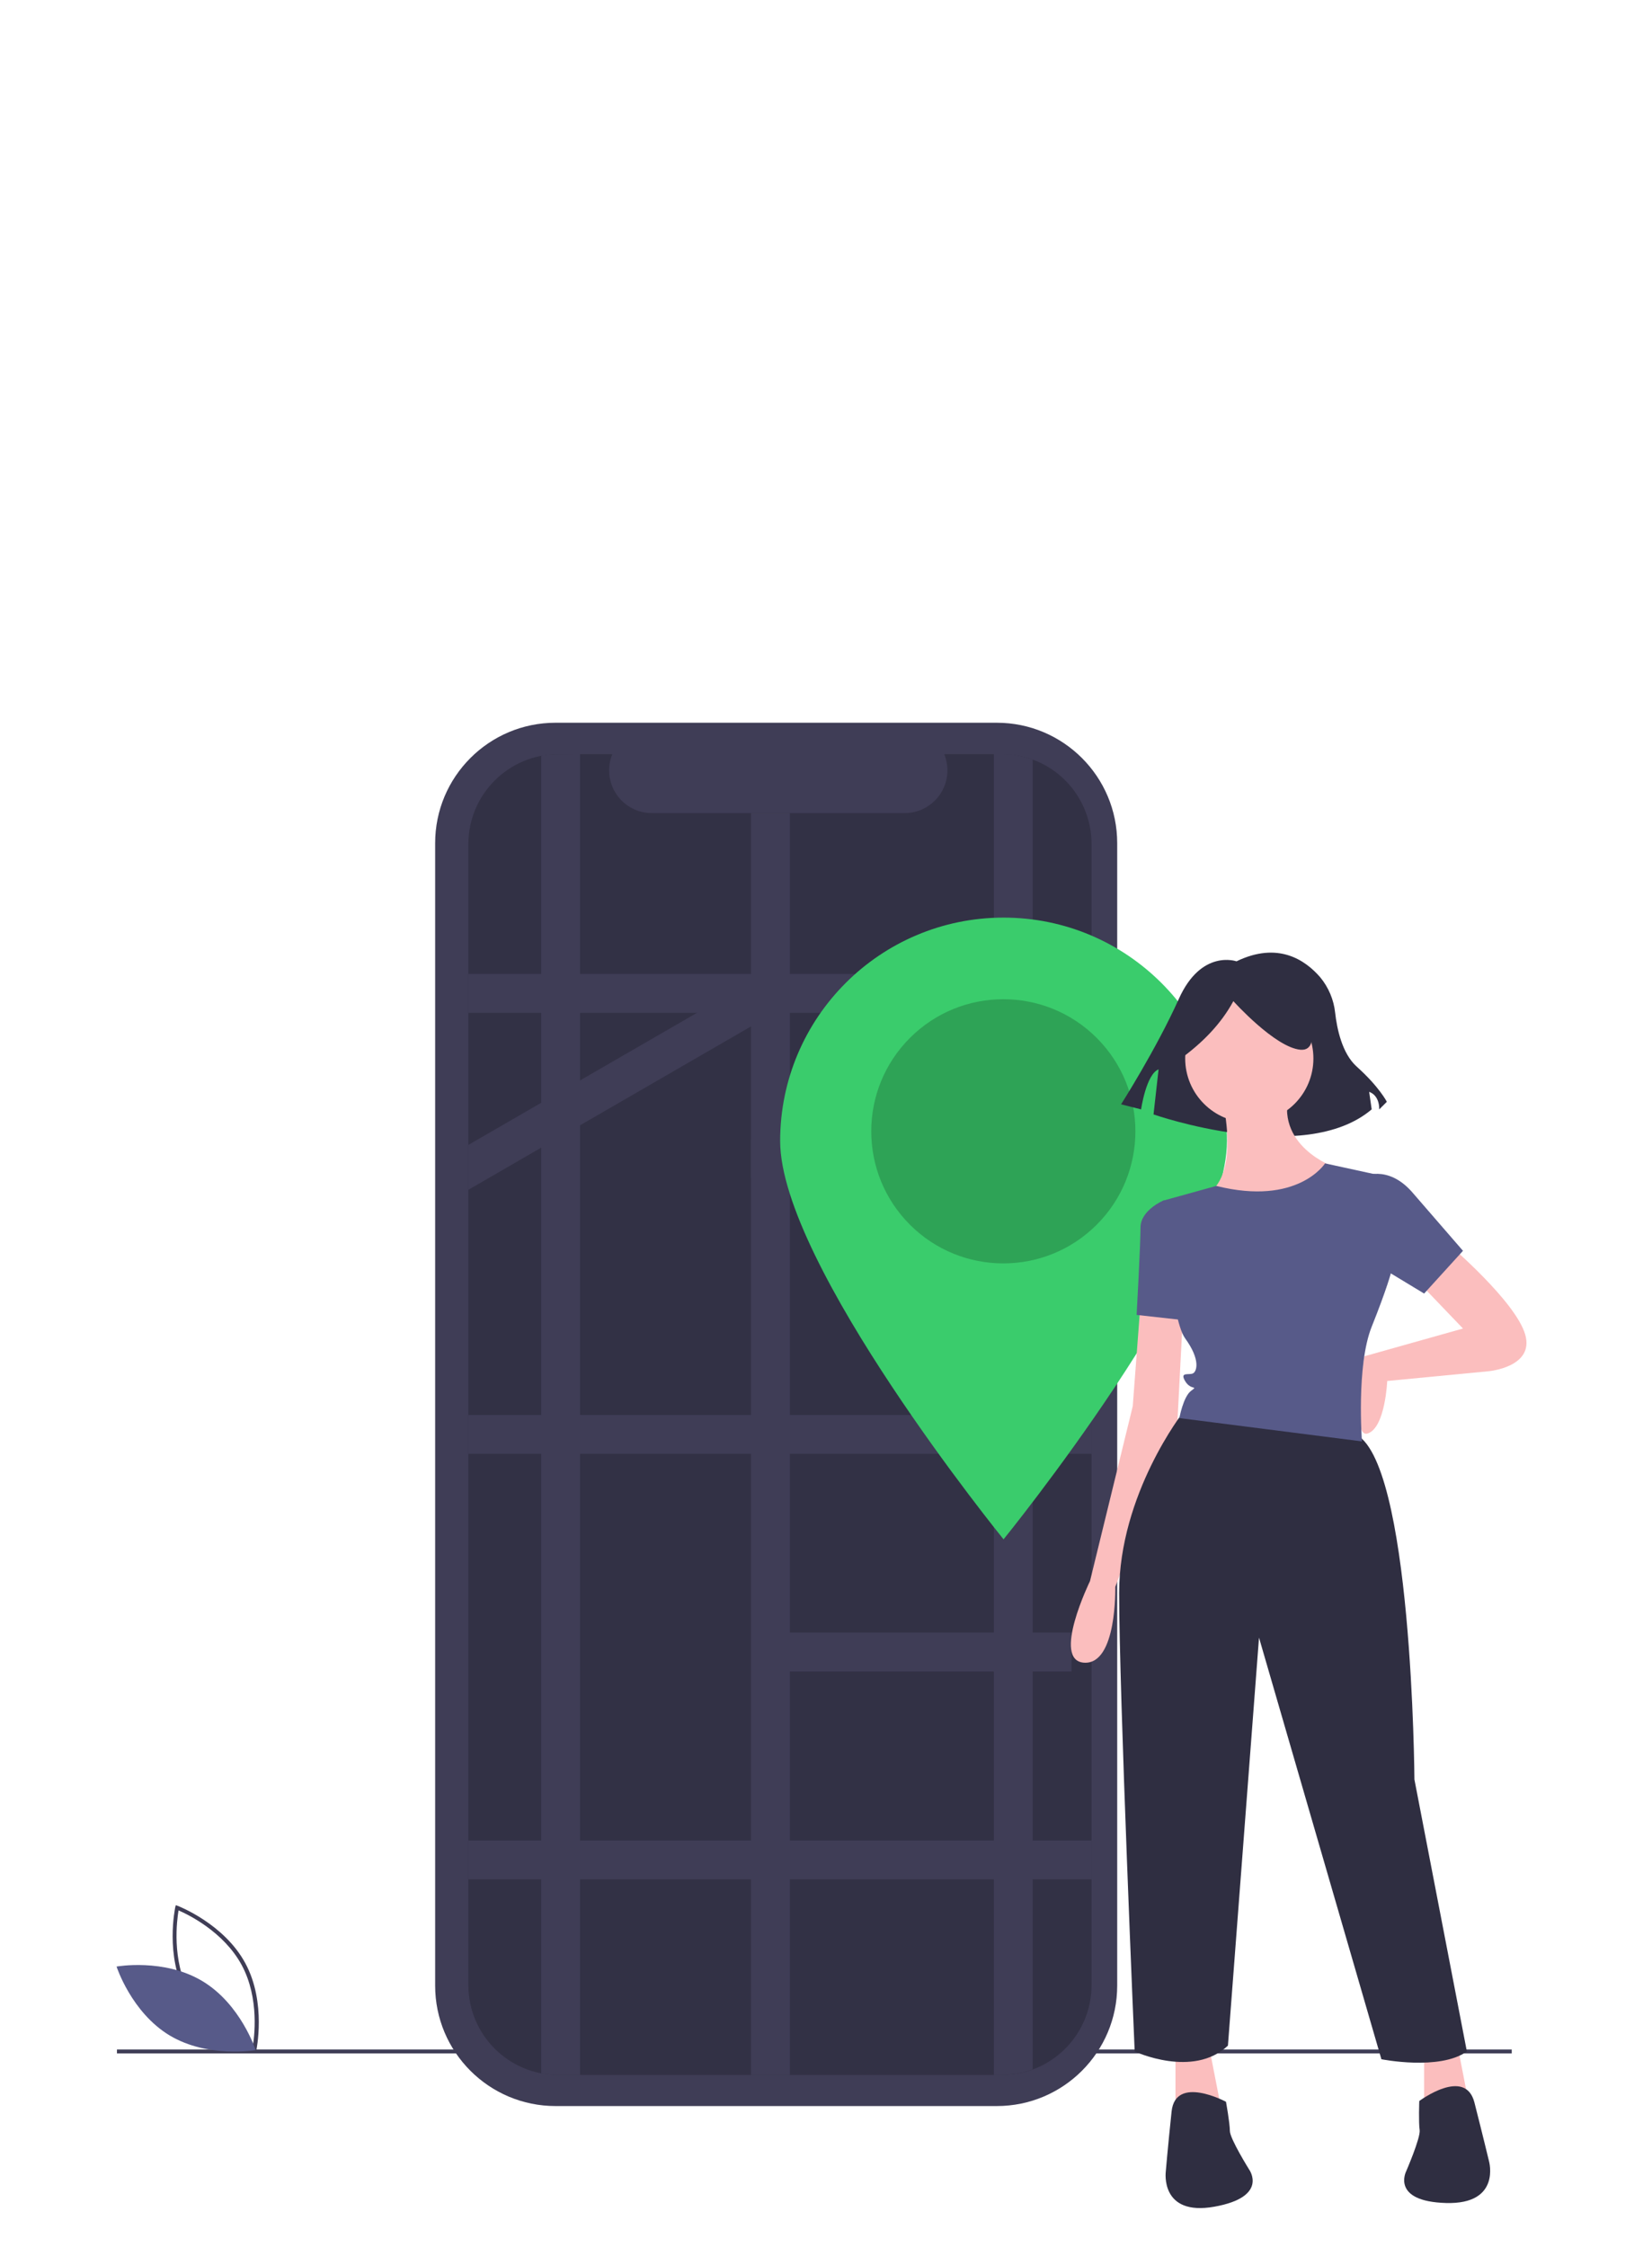 <?xml version="1.0" encoding="utf-8"?>
<!-- Generator: Adobe Illustrator 23.0.3, SVG Export Plug-In . SVG Version: 6.00 Build 0)  -->
<svg version="1.1" id="Layer_1" xmlns="http://www.w3.org/2000/svg" xmlns:xlink="http://www.w3.org/1999/xlink" x="0px" y="0px"
	 viewBox="0 0 850.4 1156.5" style="enable-background:new 0 0 850.4 1156.5;" xml:space="preserve">
<style type="text/css">
	.st0{fill:#3F3D56;}
	.st1{opacity:0.2;enable-background:new    ;}
	.st2{fill:#575A89;}
	.st3{fill:#3ACC6C;}
	.st4{fill:#2F2E41;}
	.st5{fill:#FBBEBE;}
</style>
<path class="st0" d="M579,541.2h-3.9V434c0-34.3-27.8-62-62-62l0,0H286c-34.3,0-62,27.8-62,62l0,0v588c0,34.3,27.8,62,62,62l0,0
	h227.1c34.3,0,62-27.8,62-62l0,0V617.5h3.9V541.2z"/>
<rect x="60.2" y="1054.9" class="st0" width="718" height="2"/>
<path class="st1" d="M561.9,434.5v587.2c0,25.6-20.7,46.3-46.2,46.3h-0.1H287.4c-25.6,0-46.3-20.7-46.3-46.3c0,0,0,0,0-0.1V434.5
	c0-25.6,20.7-46.3,46.3-46.3c0,0,0,0,0.1,0h27.7c-4.6,11.3,0.8,24.1,12.1,28.7c2.6,1.1,5.5,1.6,8.3,1.6h130.1c12.2,0,22-9.9,22-22
	c0-2.9-0.6-5.7-1.6-8.3h29.6C541.2,388.1,561.9,408.8,561.9,434.5C561.9,434.4,561.9,434.4,561.9,434.5L561.9,434.5z"/>
<path class="st0" d="M131.6,1056.8l-1.1-0.4c-0.2-0.1-23.7-9.1-34.7-29.5c-11-20.4-5.6-44.9-5.6-45.2l0.3-1.1l1.1,0.4
	c0.2,0.1,23.7,9.1,34.7,29.5c11,20.4,5.6,44.9,5.6,45.2L131.6,1056.8z M97.5,1025.9c9.3,17.2,27.8,26.1,32.5,28.1
	c0.9-5,3.7-25.4-5.6-42.6s-27.8-26.1-32.5-28.1C91.1,988.3,88.3,1008.7,97.5,1025.9z"/>
<path class="st2" d="M104.2,1019.7c19.8,11.9,27.4,35.5,27.4,35.5s-24.4,4.3-44.2-7.5c-19.8-11.9-27.4-35.5-27.4-35.5
	S84.4,1007.8,104.2,1019.7z"/>
<path class="st0" d="M298.6,388.1V1068h-11.2c-2.9,0-5.9-0.3-8.8-0.8V389c2.9-0.6,5.8-0.8,8.8-0.8L298.6,388.1z"/>
<rect x="386.6" y="418.5" class="st0" width="20" height="649.5"/>
<path class="st0" d="M531.6,391v674.1c-5.1,1.9-10.6,2.9-16.1,2.9h-3.9V388.1h3.9C521.1,388.1,526.5,389.1,531.6,391z"/>
<rect x="241.1" y="501.3" class="st0" width="320.8" height="20"/>
<rect x="241.1" y="728.3" class="st0" width="320.8" height="20"/>
<rect x="390.6" y="840.3" class="st0" width="161" height="20"/>
<rect x="386.6" y="586.3" class="st0" width="175.3" height="20"/>
<polygon class="st0" points="401.1,520 398.8,521.3 386.6,528.3 298.6,579.2 278.6,590.7 241.1,612.4 241.1,589.3 278.6,567.6 
	298.6,556.1 358.8,521.3 386.6,505.3 391.1,502.7 "/>
<rect x="241.1" y="947.3" class="st0" width="320.8" height="20"/>
<path class="st3" d="M631.6,587.3c0,63.5-115,205-115,205s-115-141.5-115-205s51.5-115,115-115S631.6,523.8,631.6,587.3z"/>
<ellipse transform="matrix(0.707 -0.707 0.707 0.707 -260.44 535.843)" class="st1" cx="516.6" cy="582.3" rx="68" ry="68"/>
<path class="st4" d="M636.5,494.8c0,0-18.1-6.5-29.7,19.4c-11.6,25.8-29.7,54.2-29.7,54.2l10.3,2.6c0,0,2.6-18.1,9-20.6l-2.6,23.2
	c0,0,77.4,27.1,112.3-2.6l-1.3-9c0,0,5.2,1.3,5.2,9l3.9-3.9c0,0-3.9-7.7-15.5-18.1c-7.6-6.8-10.2-19.7-11.1-27.7
	c-0.7-6.7-3.4-13.1-7.7-18.3C671.8,494,657.8,484.5,636.5,494.8z"/>
<path class="st5" d="M746.1,640.8c0,0,34,29,39,46s-19,19-19,19l-52,5c0,0-1,24-10,27s-1.8-39.7-1.8-39.7l50.8-14.3l-23-24
	L746.1,640.8z"/>
<path class="st5" d="M587.1,670.8l-4,53l-22,90c0,0-20,41-3,42s16-39,16-39l32-85l3-58L587.1,670.8z"/>
<polygon class="st5" points="605.1,1054.8 605.1,1093.8 629.1,1087.8 622.1,1051.8 "/>
<polygon class="st5" points="733.1,1054.8 733.1,1093.8 757.1,1087.8 750.1,1051.8 "/>
<circle class="st5" cx="643.1" cy="544.8" r="33"/>
<path class="st5" d="M628.1,560.8c0,0,12,43-7,54s48,19,66-14c0,0-32-11-23-40H628.1z"/>
<path class="st2" d="M605.1,619.8l-6-2c0,0-12,5-12,14s-2,45-2,45l27,3L605.1,619.8z"/>
<path class="st4" d="M609.1,726.8c0,0-33,42.1-33,93.1s8,236,8,236s30,14,48-3l16-210l63,217c0,0,30,6,44-4l-27-140
	c0,0-1-166-31-178S609.1,726.8,609.1,726.8z"/>
<path class="st4" d="M631.1,1081.8c0,0-26-14-28,5s-3,31-3,31s-3,23,25,18s18-19,18-19s-10-16-10-20S631.1,1081.8,631.1,1081.8z"/>
<path class="st4" d="M730.6,1081.4c0,0,23.7-17.7,28.4,0.8s7.5,30.2,7.5,30.2s6.3,22.3-22.1,21.5c-28.4-0.8-20.6-16.2-20.6-16.2
	s7.5-17.3,7-21.3C730.2,1092.6,730.6,1081.4,730.6,1081.4z"/>
<path class="st2" d="M701.1,605.8c0,0,13-7,26,8l26,30l-20,22l-38-23L701.1,605.8z"/>
<path class="st4" d="M607.5,545.1c11.7-8.5,21.1-18.2,27.4-29.8c0,0,21.4,23.8,34.5,25s1.2-28.6,1.2-28.6l-23.8-6l-22.6,2.4
	L606.3,520L607.5,545.1z"/>
<path class="st2" d="M682.1,598.8c0,0-14,22.1-56,11.6l-23.8,6.6l-3.2,0.9c0,0,3,60,11,71s6,17,4,18s-7-1-4,4s7,2,3,5s-6,14-6,14
	l94,12c0,0-3-39,5-59s10-28,10-28l-6-50L682.1,598.8z"/>
</svg>
